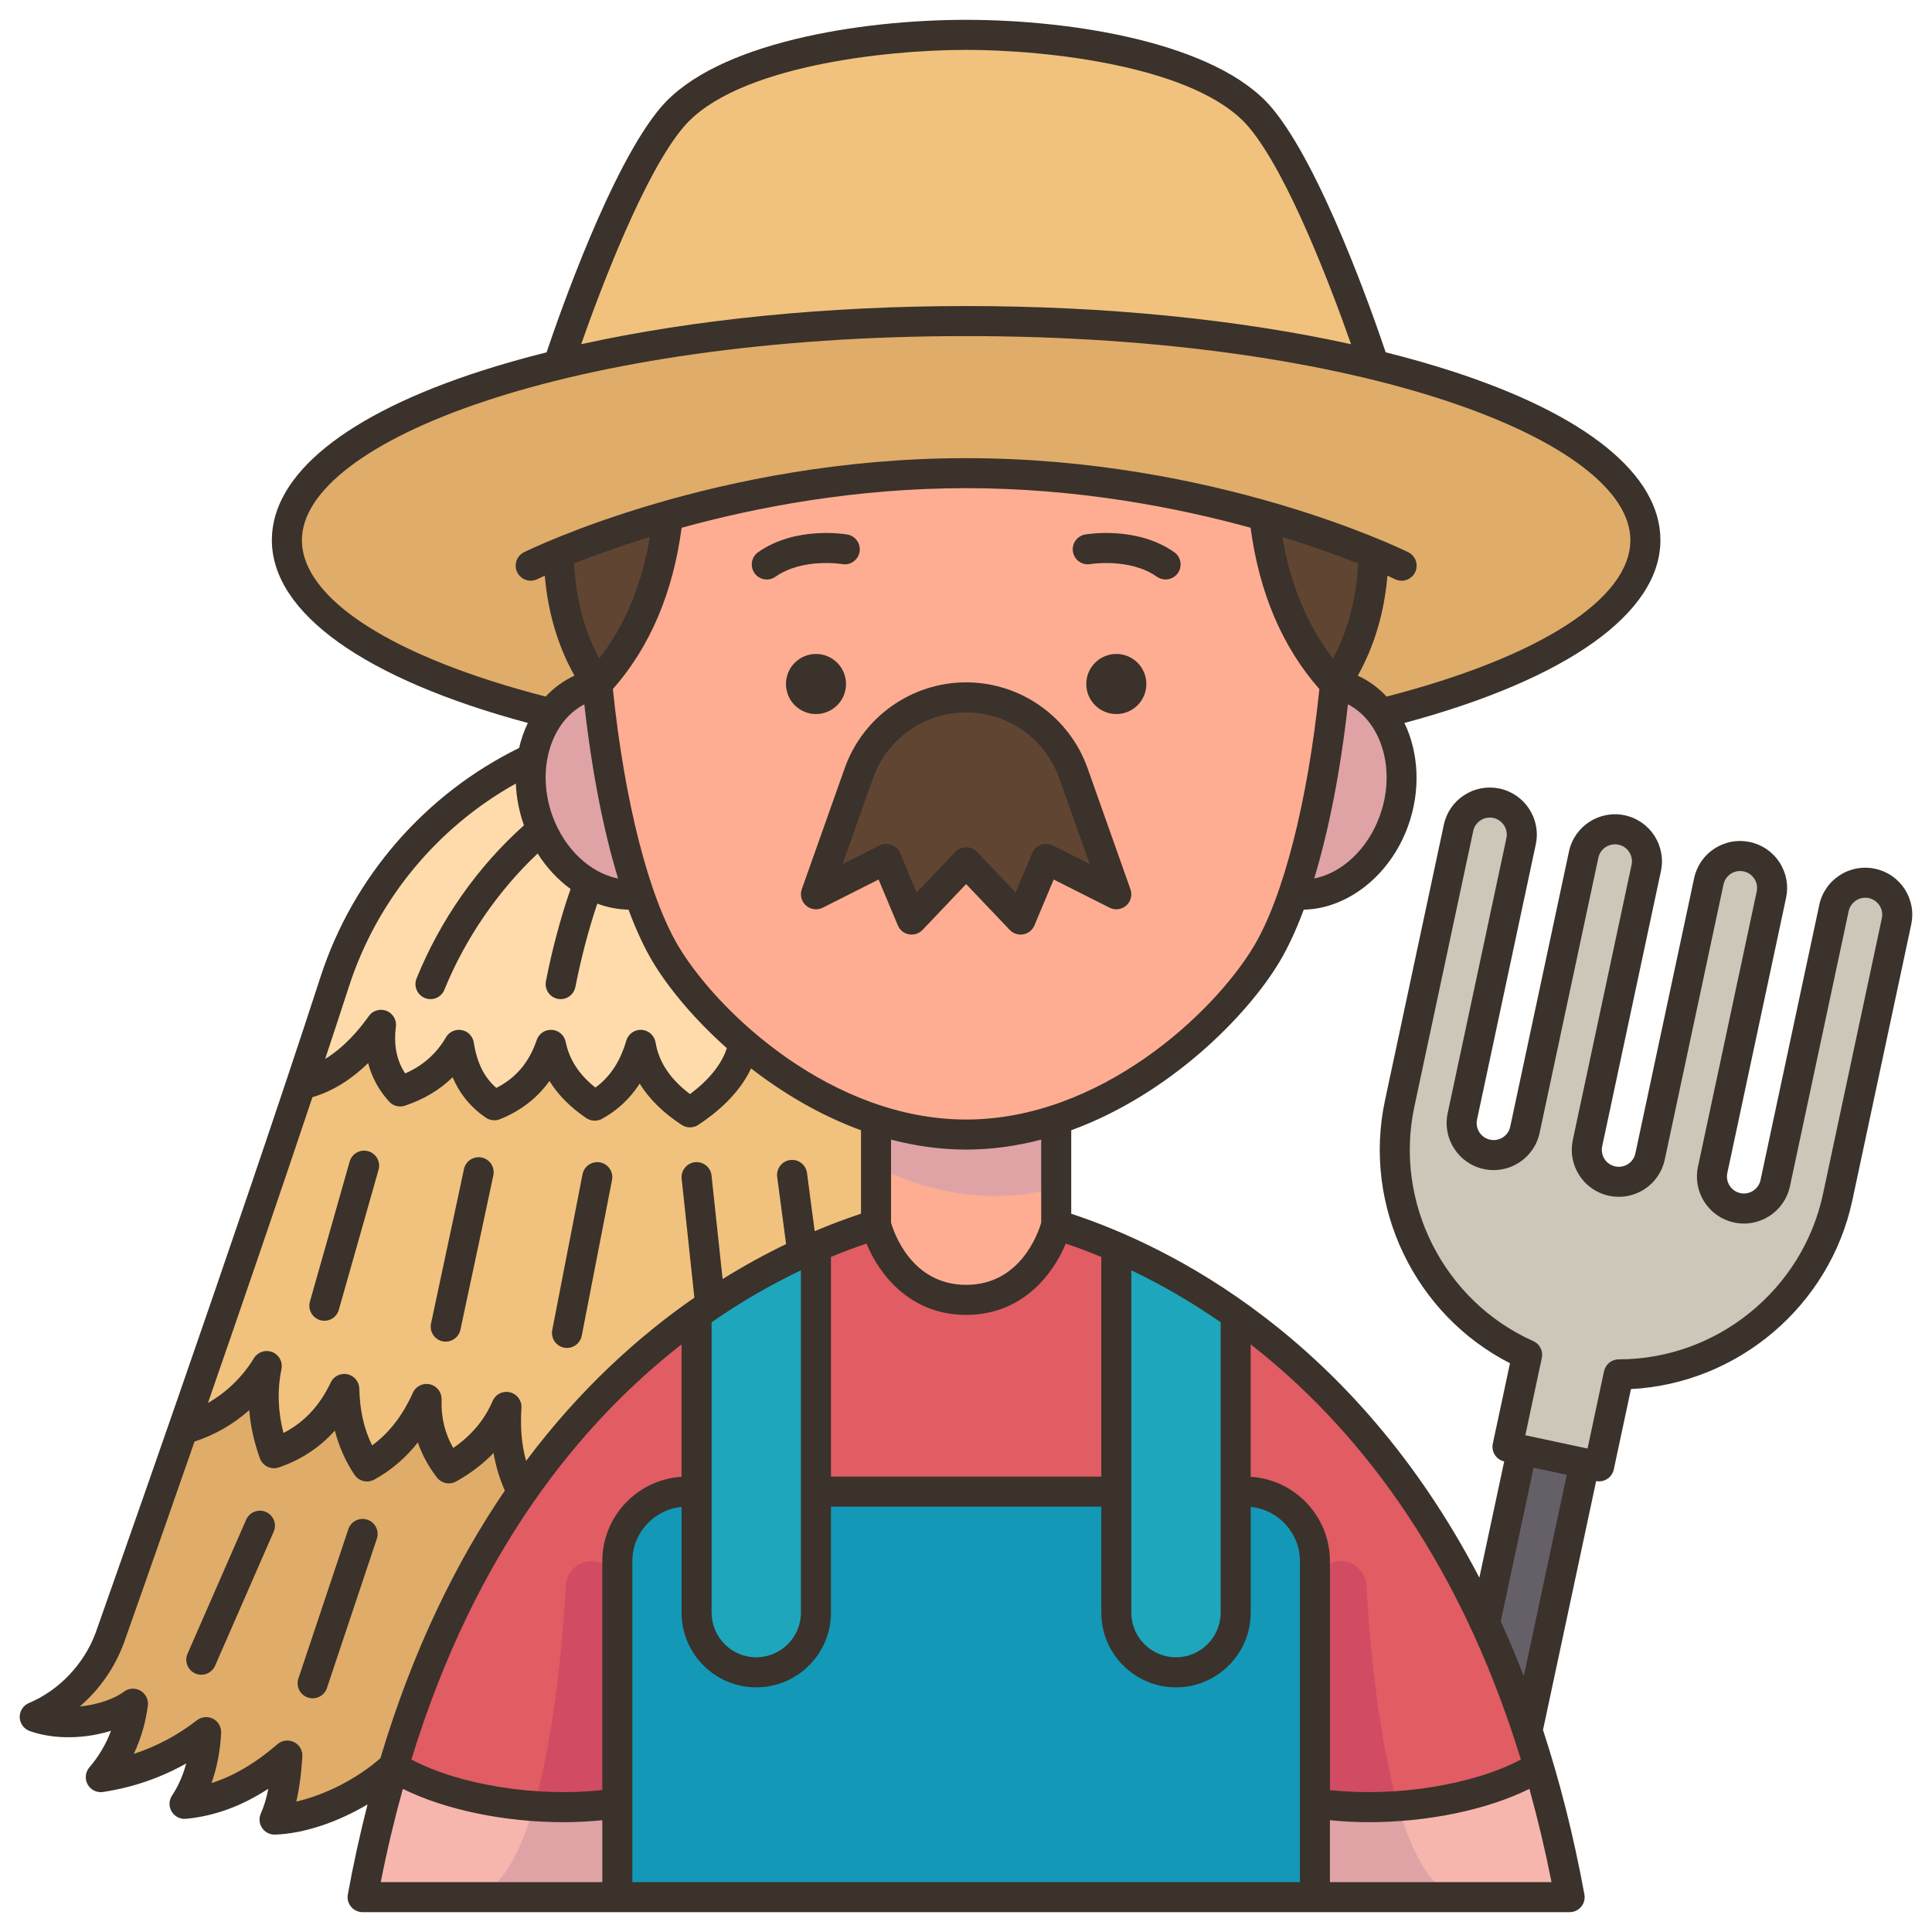 <svg width="49" height="49" viewBox="0 0 49 49" fill="none" xmlns="http://www.w3.org/2000/svg">
<g clip-path="url(#clip0_166_3489)">
<path d="M13.238 37.831C14.419 29.889 8.409 32.28 4.638 36.254C3.577 39.305 2.782 41.549 2.782 41.549C2.494 42.318 1.859 43.133 0.881 43.544C1.719 43.836 2.83 43.617 3.372 43.21C3.275 43.95 2.992 44.563 2.556 45.072C3.58 44.914 4.464 44.525 5.228 43.931C5.192 44.631 5.016 45.242 4.68 45.749C5.65 45.659 6.503 45.201 7.289 44.525C7.249 45.158 7.157 45.721 6.963 46.148C7.956 46.119 9.213 45.519 9.98 44.806C13.518 44.302 14.33 41.726 13.238 37.831Z" fill="#E0AC69"/>
<path d="M22.218 28.395C22.056 26.502 20.591 26.198 18.858 26.456C13.597 23.233 10.071 24.094 7.63 27.509C6.659 30.414 5.55 33.631 4.639 36.254C5.51 36.018 6.27 35.456 6.766 34.645C6.615 35.382 6.683 36.119 6.95 36.857C7.775 36.574 8.357 36.017 8.732 35.226C8.748 35.965 8.929 36.625 9.308 37.193C9.999 36.815 10.484 36.223 10.819 35.481C10.799 36.14 10.985 36.727 11.384 37.24C12.074 36.856 12.562 36.338 12.845 35.682C12.791 36.501 12.911 37.195 13.238 37.832L22.218 31.061C23.479 30.234 23.413 29.342 22.218 28.395Z" fill="#F1C27D"/>
<path d="M13.498 19.232C11.168 20.318 9.322 22.334 8.492 24.891C8.225 25.714 7.934 26.596 7.629 27.508C8.454 27.343 9.15 26.716 9.663 25.991C9.578 26.648 9.73 27.215 10.149 27.681C10.818 27.459 11.31 27.061 11.64 26.5C11.738 27.138 12.003 27.672 12.537 28.033C13.268 27.737 13.732 27.214 13.973 26.5C14.102 27.136 14.491 27.641 15.083 28.042C15.662 27.725 16.044 27.203 16.25 26.5C16.368 27.198 16.806 27.759 17.498 28.212C18.191 27.759 18.739 27.154 18.857 26.456C19.211 21.899 17.148 19.768 13.498 19.232Z" fill="#FFDBAC"/>
<path d="M38.602 36.773C39.338 36.09 39.855 36.249 40.189 37.112L38.741 43.893C37.336 43.626 36.872 42.782 37.665 41.16L38.602 36.773Z" fill="#655F68"/>
<path d="M39.81 48.116H33.35V45.734C34.975 44.199 37.44 44.121 39.023 44.804L39.025 44.803C39.329 45.832 39.593 46.935 39.81 48.116ZM15.657 45.734V48.116H9.197C9.414 46.936 9.678 45.834 9.98 44.807C9.981 44.806 9.983 44.805 9.984 44.804C11.888 43.791 14.378 43.927 15.657 45.734Z" fill="#F7B6AD"/>
<path d="M38.742 43.894C38.417 42.913 38.056 42.002 37.666 41.16C35.908 37.359 33.566 34.902 31.34 33.326C30.323 34.913 30.265 36.419 31.34 37.831L33.35 39.595C32.376 41.769 32.235 43.834 33.35 45.734C35.273 46.031 37.688 45.65 39.024 44.804L39.026 44.803C38.934 44.492 38.84 44.19 38.742 43.894ZM13.239 37.831C11.963 39.666 10.821 41.954 9.98 44.807C9.981 44.806 9.983 44.805 9.984 44.804C11.32 45.65 13.735 46.031 15.658 45.734L16.849 40.397L17.668 37.831C19.331 36.452 19.179 34.939 17.668 33.326C16.174 34.384 14.627 35.84 13.239 37.831ZM28.313 31.623C29.341 33.878 29.573 35.99 28.313 37.831C26.119 39.927 23.548 39.737 20.695 37.831C19.218 35.99 19.49 33.878 20.695 31.623C21.245 31.387 21.757 31.203 22.219 31.061C22.219 31.061 22.681 32.967 24.504 32.967C26.328 32.967 26.79 31.061 26.79 31.061C27.251 31.203 27.764 31.387 28.313 31.623Z" fill="#E15C63"/>
<path d="M31.954 2.967C30.577 1.354 26.789 0.884 24.503 0.884C22.218 0.884 18.43 1.354 17.053 2.967C15.676 4.579 14.158 9.255 14.158 9.255H34.849C34.849 9.255 33.331 4.579 31.954 2.967Z" fill="#F1C27D"/>
<path d="M34.849 9.255C31.968 8.556 28.386 8.142 24.503 8.142C20.621 8.142 17.039 8.556 14.158 9.255C9.979 10.268 7.275 11.882 7.275 13.697C7.275 15.487 9.899 17.079 13.973 18.094L35.036 18.097L35.041 18.093C39.111 17.077 41.731 15.486 41.731 13.697C41.731 11.882 39.028 10.268 34.849 9.255Z" fill="#E0AC69"/>
<path d="M35.037 18.097C35.562 18.789 35.713 19.838 35.35 20.833C34.904 22.053 33.83 22.803 32.803 22.679H32.802C31.349 20.994 31.363 19.068 33.859 17.349C33.974 17.37 34.083 17.4 34.195 17.446C34.534 17.582 34.818 17.809 35.037 18.097ZM16.206 22.679H16.205C15.771 22.732 15.329 22.628 14.929 22.399V22.398C14.438 22.117 14.01 21.646 13.743 21.041C13.712 20.974 13.684 20.904 13.658 20.833C13.461 20.293 13.415 19.738 13.499 19.232C13.569 18.804 13.732 18.411 13.974 18.094C14.192 17.807 14.476 17.581 14.813 17.446C14.925 17.4 15.034 17.37 15.149 17.349C16.942 19.38 17.07 21.258 16.206 22.679Z" fill="#DFA3A5"/>
<path d="M32.064 13.083C30.115 12.528 27.479 12.001 24.503 12.001C21.526 12.001 18.89 12.528 16.941 13.083C15.86 14.33 15.113 15.666 15.148 17.349C15.347 19.389 15.716 21.265 16.205 22.68C16.411 23.278 16.64 23.794 16.886 24.205C17.308 24.909 17.991 25.717 18.857 26.456C19.795 27.257 20.947 27.976 22.217 28.395V31.061C22.217 31.061 22.679 32.968 24.503 32.968C26.326 32.968 26.788 31.061 26.788 31.061V28.395C29.23 27.59 31.24 25.671 32.12 24.205C32.365 23.794 32.594 23.278 32.8 22.68C33.289 21.265 33.658 19.389 33.857 17.349C33.788 16.268 33.44 14.845 32.064 13.083Z" fill="#FFAD92"/>
<path d="M47.478 22.406C47.916 22.499 48.195 22.931 48.102 23.369L46.608 30.362C46.039 33.031 43.679 34.858 41.056 34.856L40.558 37.19L40.189 37.111L38.603 36.772L38.234 36.694L38.732 34.36C36.337 33.291 34.929 30.66 35.5 27.991L36.992 20.997C37.037 20.786 37.164 20.602 37.344 20.485C37.525 20.368 37.745 20.328 37.955 20.373C38.393 20.466 38.672 20.898 38.579 21.336L37.089 28.315C37.077 28.372 37.071 28.428 37.071 28.484C37.071 28.859 37.333 29.196 37.714 29.277C38.152 29.372 38.583 29.092 38.676 28.654L40.166 21.675C40.26 21.237 40.691 20.957 41.129 21.051C41.567 21.144 41.847 21.576 41.753 22.014L40.264 28.993C40.17 29.431 40.449 29.862 40.887 29.955C41.325 30.049 41.757 29.77 41.85 29.331L43.34 22.353C43.362 22.248 43.405 22.149 43.465 22.062C43.526 21.974 43.603 21.899 43.692 21.841C43.782 21.783 43.882 21.743 43.986 21.724C44.091 21.704 44.199 21.706 44.303 21.728C44.742 21.821 45.021 22.253 44.928 22.691L43.438 29.67C43.392 29.88 43.433 30.1 43.55 30.281C43.667 30.462 43.852 30.588 44.062 30.633C44.5 30.727 44.931 30.447 45.025 30.009L46.514 23.03C46.559 22.819 46.686 22.635 46.867 22.518C47.048 22.401 47.267 22.361 47.478 22.406Z" fill="#CDC7B9"/>
<path d="M31.585 37.831H17.42C16.446 37.831 15.656 38.621 15.656 39.595V48.116H33.349V39.595C33.349 38.621 32.559 37.831 31.585 37.831Z" fill="#1498B7"/>
<path d="M28.311 37.831V31.623C29.242 32.023 30.277 32.574 31.338 33.326V40.9C31.338 41.736 30.66 42.413 29.825 42.413C29.407 42.413 29.029 42.244 28.755 41.971C28.614 41.83 28.502 41.663 28.426 41.48C28.35 41.296 28.311 41.099 28.311 40.9V37.831ZM17.666 37.831V33.326C17.781 33.244 17.896 33.164 18.012 33.088C18.823 32.542 19.614 32.112 20.349 31.776C20.466 31.723 20.58 31.671 20.693 31.623V40.9C20.693 41.318 20.524 41.696 20.25 41.971C20.109 42.111 19.942 42.223 19.758 42.299C19.575 42.375 19.378 42.414 19.179 42.413C18.344 42.413 17.666 41.736 17.666 40.9V37.831Z" fill="#1EA6BC"/>
<path d="M27.224 19.609L28.313 22.681L26.531 21.783L25.885 23.322L24.504 21.87L23.122 23.322L22.476 21.783L20.695 22.681L21.783 19.609C21.982 19.047 22.351 18.56 22.838 18.216C23.325 17.872 23.907 17.687 24.504 17.687C25.115 17.687 25.693 17.879 26.169 18.216C26.645 18.552 27.02 19.033 27.224 19.609ZM34.837 14.035C34.819 15.316 34.494 16.42 33.858 17.349C32.853 16.268 32.255 14.845 32.066 13.082C33.287 13.43 34.239 13.788 34.837 14.035ZM14.17 14.035C14.768 13.788 15.72 13.43 16.942 13.082C16.752 14.845 16.154 16.268 15.149 17.349C14.514 16.42 14.188 15.316 14.17 14.035Z" fill="#604533"/>
<path d="M15.657 45.734V48.115H11.824C12.616 48.115 13.165 47.118 13.545 45.807C14.265 45.859 14.99 45.837 15.657 45.734Z" fill="#DFA3A5"/>
<path d="M15.657 40.248V45.734C14.99 45.837 14.265 45.859 13.545 45.808C14.093 43.915 14.289 41.367 14.352 40.211C14.362 40.045 14.434 39.888 14.556 39.773C14.677 39.659 14.837 39.595 15.004 39.595C15.09 39.595 15.175 39.612 15.254 39.645C15.333 39.678 15.405 39.726 15.466 39.786C15.526 39.847 15.575 39.919 15.607 39.998C15.64 40.077 15.657 40.162 15.657 40.248Z" fill="#D14B62"/>
<path d="M33.35 45.734V48.115H37.182C36.391 48.115 35.842 47.118 35.462 45.807C34.742 45.859 34.016 45.837 33.35 45.734Z" fill="#DFA3A5"/>
<path d="M33.35 40.248V45.734C34.016 45.837 34.742 45.859 35.462 45.808C34.914 43.915 34.718 41.367 34.654 40.211C34.645 40.045 34.572 39.888 34.451 39.773C34.33 39.659 34.169 39.595 34.003 39.595C33.917 39.595 33.832 39.612 33.753 39.645C33.673 39.678 33.602 39.726 33.541 39.786C33.48 39.847 33.432 39.919 33.399 39.998C33.367 40.077 33.35 40.162 33.35 40.248Z" fill="#D14B62"/>
<path d="M26.788 28.395V30.121C24.307 30.818 22.217 29.569 22.217 29.569V28.395C22.946 28.634 23.714 28.775 24.502 28.775C25.291 28.775 26.058 28.635 26.788 28.395Z" fill="#DFA3A5"/>
<path d="M28.313 18.11C28.733 18.11 29.074 17.769 29.074 17.348C29.074 16.927 28.733 16.586 28.313 16.586C27.892 16.586 27.551 16.927 27.551 17.348C27.551 17.769 27.892 18.11 28.313 18.11Z" fill="#3A322B"/>
<path d="M29.781 14.005C28.831 13.335 27.572 13.547 27.518 13.557C27.42 13.575 27.332 13.632 27.275 13.714C27.218 13.796 27.195 13.898 27.213 13.997C27.23 14.096 27.286 14.184 27.367 14.242C27.449 14.3 27.551 14.323 27.65 14.307C27.66 14.306 28.654 14.143 29.342 14.627C29.409 14.674 29.486 14.697 29.561 14.697C29.622 14.697 29.683 14.682 29.737 14.654C29.791 14.626 29.838 14.585 29.873 14.535C29.902 14.495 29.922 14.448 29.933 14.4C29.944 14.351 29.946 14.3 29.937 14.251C29.929 14.202 29.91 14.155 29.884 14.112C29.857 14.07 29.822 14.034 29.781 14.005Z" fill="#3A322B"/>
<path d="M20.695 18.11C21.116 18.11 21.457 17.769 21.457 17.348C21.457 16.927 21.116 16.586 20.695 16.586C20.275 16.586 19.934 16.927 19.934 17.348C19.934 17.769 20.275 18.11 20.695 18.11Z" fill="#3A322B"/>
<path d="M21.359 14.307C21.459 14.325 21.561 14.302 21.644 14.244C21.727 14.186 21.783 14.097 21.8 13.998C21.818 13.898 21.795 13.796 21.737 13.713C21.679 13.63 21.59 13.574 21.491 13.557C21.438 13.547 20.179 13.335 19.228 14.005C19.145 14.063 19.089 14.152 19.072 14.251C19.055 14.351 19.078 14.453 19.136 14.536C19.194 14.618 19.283 14.674 19.382 14.692C19.482 14.709 19.584 14.686 19.667 14.628C20.352 14.145 21.342 14.304 21.359 14.307ZM27.583 19.482C27.122 18.181 25.884 17.306 24.503 17.306C23.123 17.306 21.885 18.181 21.424 19.482L20.335 22.554C20.31 22.626 20.307 22.703 20.326 22.777C20.345 22.851 20.386 22.917 20.443 22.967C20.5 23.017 20.57 23.049 20.646 23.059C20.721 23.069 20.798 23.056 20.866 23.021L22.283 22.307L22.771 23.469C22.795 23.528 22.834 23.579 22.883 23.619C22.932 23.659 22.991 23.685 23.053 23.697C23.115 23.708 23.18 23.704 23.24 23.684C23.3 23.665 23.354 23.631 23.398 23.585L24.503 22.422L25.609 23.585C25.653 23.63 25.707 23.665 25.767 23.684C25.827 23.704 25.892 23.708 25.954 23.697C26.016 23.685 26.074 23.658 26.124 23.619C26.173 23.579 26.212 23.528 26.236 23.469L26.724 22.307L28.141 23.021C28.209 23.056 28.285 23.069 28.361 23.059C28.436 23.049 28.507 23.017 28.564 22.967C28.621 22.917 28.662 22.851 28.681 22.777C28.7 22.703 28.697 22.626 28.671 22.554L27.583 19.482ZM26.702 21.443C26.655 21.419 26.604 21.406 26.552 21.403C26.5 21.4 26.448 21.408 26.399 21.426C26.35 21.444 26.305 21.472 26.267 21.508C26.229 21.544 26.2 21.587 26.179 21.636L25.759 22.637L24.779 21.607C24.744 21.57 24.701 21.54 24.654 21.52C24.606 21.499 24.555 21.489 24.503 21.489C24.452 21.489 24.401 21.499 24.353 21.52C24.306 21.54 24.263 21.57 24.228 21.607L23.248 22.637L22.828 21.636C22.808 21.587 22.778 21.544 22.74 21.508C22.702 21.472 22.657 21.444 22.608 21.426C22.559 21.408 22.507 21.4 22.455 21.403C22.403 21.406 22.352 21.419 22.305 21.443L21.37 21.914L22.142 19.736C22.496 18.738 23.445 18.068 24.504 18.068C25.562 18.068 26.511 18.738 26.865 19.736L27.637 21.914L26.702 21.443Z" fill="#3A322B"/>
<path d="M48.308 22.551C48.223 22.419 48.113 22.306 47.984 22.217C47.855 22.128 47.709 22.066 47.556 22.033C47.403 22 47.245 21.998 47.091 22.026C46.937 22.055 46.79 22.113 46.659 22.199C46.527 22.284 46.413 22.394 46.325 22.523C46.236 22.652 46.173 22.797 46.141 22.951L44.651 29.929C44.602 30.162 44.371 30.31 44.14 30.261C44.028 30.236 43.931 30.17 43.869 30.074C43.806 29.977 43.785 29.862 43.809 29.75L45.299 22.771C45.365 22.459 45.307 22.14 45.133 21.873C44.96 21.606 44.693 21.422 44.382 21.356C44.229 21.323 44.071 21.32 43.916 21.349C43.763 21.377 43.616 21.436 43.484 21.521C43.353 21.606 43.239 21.716 43.15 21.845C43.062 21.974 42.999 22.12 42.967 22.273L41.477 29.252C41.465 29.307 41.443 29.36 41.411 29.406C41.379 29.453 41.338 29.492 41.29 29.523C41.243 29.554 41.19 29.575 41.134 29.585C41.079 29.596 41.022 29.595 40.966 29.583C40.911 29.571 40.858 29.549 40.812 29.517C40.765 29.485 40.725 29.444 40.695 29.396C40.664 29.349 40.643 29.296 40.633 29.24C40.622 29.184 40.623 29.127 40.635 29.072L42.125 22.093C42.262 21.45 41.851 20.815 41.208 20.678C40.565 20.541 39.93 20.952 39.793 21.595L38.303 28.574C38.291 28.629 38.269 28.682 38.237 28.729C38.205 28.775 38.164 28.815 38.116 28.846C38.069 28.876 38.016 28.897 37.96 28.908C37.905 28.918 37.848 28.917 37.792 28.905C37.681 28.881 37.583 28.814 37.521 28.718C37.459 28.622 37.437 28.506 37.461 28.394L38.951 21.415C39.088 20.773 38.677 20.138 38.034 20C37.722 19.934 37.404 19.993 37.136 20.166C36.869 20.339 36.685 20.606 36.619 20.918L35.126 27.911C34.554 30.59 35.88 33.342 38.297 34.575L37.861 36.615C37.84 36.713 37.859 36.815 37.913 36.899C37.967 36.984 38.052 37.043 38.15 37.065L37.52 40.013C34.33 33.893 29.651 31.601 27.169 30.783V28.666C29.659 27.757 31.621 25.777 32.447 24.401C32.667 24.034 32.874 23.586 33.066 23.071C34.175 23.049 35.253 22.207 35.707 20.963C36.041 20.049 35.982 19.09 35.62 18.336C39.753 17.225 42.112 15.547 42.112 13.698C42.112 12.035 40.226 10.511 36.802 9.407C36.276 9.238 35.722 9.08 35.144 8.935C34.83 8.003 33.503 4.195 32.243 2.719C30.847 1.084 27.201 0.503 24.503 0.503C21.805 0.503 18.16 1.084 16.763 2.719C15.504 4.195 14.176 8.003 13.863 8.936C13.285 9.08 12.731 9.238 12.204 9.407C8.78 10.511 6.895 12.035 6.895 13.698C6.895 15.547 9.253 17.225 13.387 18.336C13.29 18.539 13.216 18.751 13.166 18.97C10.781 20.14 8.951 22.245 8.13 24.774C6.048 31.183 2.458 41.32 2.424 41.416C2.129 42.208 1.497 42.873 0.733 43.193C0.662 43.223 0.602 43.273 0.56 43.338C0.519 43.403 0.498 43.479 0.5 43.556C0.503 43.633 0.528 43.707 0.574 43.769C0.619 43.831 0.683 43.878 0.755 43.904C1.42 44.136 2.192 44.091 2.815 43.897C2.689 44.236 2.508 44.543 2.267 44.825C2.216 44.884 2.185 44.957 2.177 45.034C2.169 45.112 2.185 45.19 2.223 45.258C2.261 45.326 2.319 45.38 2.389 45.415C2.458 45.449 2.537 45.461 2.614 45.449C3.373 45.332 4.079 45.089 4.723 44.725C4.641 45.029 4.521 45.301 4.363 45.54C4.323 45.6 4.301 45.67 4.3 45.741C4.298 45.813 4.317 45.884 4.354 45.946C4.391 46.007 4.445 46.057 4.509 46.09C4.573 46.122 4.645 46.136 4.716 46.129C5.435 46.061 6.124 45.811 6.805 45.367C6.757 45.613 6.694 45.82 6.616 45.992C6.59 46.05 6.579 46.113 6.583 46.177C6.588 46.24 6.609 46.301 6.643 46.355C6.678 46.409 6.725 46.453 6.781 46.483C6.837 46.514 6.9 46.53 6.963 46.53C6.967 46.53 6.971 46.53 6.975 46.529C7.697 46.508 8.565 46.215 9.322 45.764C9.129 46.519 8.962 47.28 8.822 48.047C8.812 48.102 8.814 48.158 8.828 48.212C8.842 48.267 8.868 48.317 8.904 48.36C8.939 48.403 8.984 48.437 9.035 48.461C9.085 48.484 9.141 48.497 9.196 48.497H39.81C39.866 48.497 39.921 48.484 39.971 48.461C40.022 48.437 40.067 48.403 40.102 48.36C40.138 48.317 40.164 48.266 40.178 48.212C40.192 48.158 40.194 48.102 40.184 48.047C39.906 46.531 39.55 45.145 39.134 43.876L40.482 37.563C40.507 37.568 40.532 37.571 40.557 37.571C40.644 37.571 40.728 37.541 40.796 37.486C40.864 37.431 40.911 37.355 40.929 37.27L41.365 35.23C44.074 35.091 46.408 33.121 46.98 30.442L48.473 23.448C48.506 23.295 48.509 23.137 48.48 22.983C48.452 22.829 48.393 22.682 48.308 22.551ZM38.573 44.625C37.368 45.269 35.398 45.585 33.73 45.4V39.595C33.73 38.458 32.84 37.525 31.72 37.455V34.096C34.254 36.071 36.944 39.317 38.573 44.625ZM13.225 35.707C13.231 35.617 13.205 35.529 13.152 35.456C13.098 35.384 13.021 35.333 12.934 35.312C12.847 35.291 12.755 35.301 12.675 35.341C12.594 35.381 12.531 35.449 12.495 35.531C12.287 36.013 11.959 36.406 11.495 36.724C11.282 36.355 11.185 35.949 11.199 35.492C11.202 35.404 11.174 35.318 11.12 35.248C11.066 35.178 10.99 35.129 10.904 35.109C10.818 35.089 10.728 35.1 10.649 35.139C10.57 35.178 10.507 35.243 10.471 35.324C10.21 35.903 9.87 36.343 9.438 36.659C9.231 36.241 9.124 35.766 9.113 35.218C9.111 35.133 9.08 35.05 9.025 34.984C8.971 34.918 8.895 34.872 8.812 34.854C8.728 34.836 8.64 34.847 8.563 34.885C8.486 34.923 8.424 34.986 8.388 35.063C8.107 35.655 7.713 36.077 7.189 36.343C7.047 35.793 7.03 35.249 7.139 34.722C7.157 34.634 7.143 34.543 7.101 34.464C7.058 34.386 6.989 34.324 6.906 34.291C6.822 34.258 6.73 34.256 6.645 34.284C6.56 34.313 6.488 34.37 6.441 34.446C6.147 34.926 5.745 35.314 5.274 35.582C6.108 33.179 7.067 30.387 7.924 27.827C8.484 27.665 8.957 27.332 9.337 26.963C9.43 27.322 9.607 27.648 9.866 27.936C9.915 27.991 9.98 28.031 10.052 28.05C10.123 28.069 10.199 28.067 10.269 28.043C10.745 27.885 11.15 27.644 11.479 27.322C11.664 27.75 11.947 28.093 12.325 28.348C12.376 28.383 12.436 28.405 12.498 28.411C12.56 28.418 12.622 28.409 12.68 28.386C13.208 28.173 13.627 27.849 13.935 27.416C14.155 27.77 14.467 28.085 14.87 28.358C14.928 28.397 14.996 28.42 15.066 28.423C15.136 28.426 15.205 28.41 15.267 28.377C15.659 28.162 15.979 27.863 16.224 27.483C16.466 27.875 16.823 28.225 17.291 28.531C17.353 28.571 17.425 28.593 17.499 28.593C17.573 28.593 17.645 28.571 17.707 28.531C18.183 28.22 18.748 27.741 19.049 27.097C19.858 27.725 20.802 28.288 21.837 28.666V30.782C21.44 30.914 21.047 31.062 20.662 31.225L20.467 29.746C20.453 29.646 20.4 29.556 20.32 29.495C20.24 29.434 20.139 29.408 20.04 29.421C19.94 29.434 19.849 29.486 19.788 29.566C19.726 29.645 19.699 29.746 19.711 29.846L19.937 31.553C19.384 31.82 18.847 32.116 18.327 32.44L18.046 29.814C18.024 29.605 17.836 29.455 17.627 29.476C17.526 29.487 17.434 29.537 17.371 29.616C17.307 29.694 17.278 29.795 17.288 29.895L17.611 32.911C16.204 33.886 14.714 35.223 13.343 37.052C13.23 36.649 13.192 36.21 13.225 35.707ZM18.048 33.535C18.767 33.036 19.524 32.595 20.313 32.218V40.9C20.313 41.525 19.805 42.033 19.18 42.033C18.556 42.033 18.048 41.525 18.048 40.9V33.535H18.048ZM17.286 34.096V37.455C16.166 37.525 15.276 38.458 15.276 39.595V45.4C13.608 45.585 11.638 45.269 10.434 44.625C12.062 39.317 14.753 36.071 17.286 34.096ZM16.038 39.595C16.038 38.878 16.587 38.287 17.286 38.219V40.9C17.286 41.945 18.136 42.795 19.181 42.795C20.225 42.795 21.075 41.945 21.075 40.9V38.212H27.931V40.9C27.931 41.945 28.781 42.795 29.826 42.795C30.871 42.795 31.721 41.945 31.721 40.9V38.219C32.42 38.287 32.969 38.878 32.969 39.595V47.735H16.038V39.595ZM28.693 32.218C29.482 32.595 30.24 33.036 30.959 33.535V40.9C30.959 41.525 30.45 42.033 29.826 42.033C29.201 42.033 28.693 41.525 28.693 40.9V32.218H28.693ZM27.931 31.878V37.45H21.075V31.878C21.372 31.755 21.672 31.642 21.976 31.54C22.295 32.317 23.08 33.349 24.503 33.349C25.926 33.349 26.711 32.317 27.03 31.54C27.334 31.642 27.635 31.755 27.931 31.878ZM26.407 31.01C26.334 31.262 25.885 32.587 24.503 32.587C23.121 32.587 22.672 31.262 22.599 31.01V28.903C23.211 29.064 23.848 29.156 24.503 29.156C25.159 29.156 25.796 29.064 26.407 28.903V31.01ZM31.794 24.009C30.776 25.704 27.897 28.394 24.503 28.394C21.109 28.394 18.23 25.704 17.213 24.009C16.456 22.748 15.836 20.314 15.544 17.476C16.483 16.411 17.068 15.037 17.288 13.385C19.189 12.862 21.699 12.381 24.503 12.381C27.307 12.381 29.818 12.863 31.718 13.385C31.938 15.037 32.524 16.411 33.462 17.476C33.17 20.314 32.55 22.748 31.794 24.009ZM14.015 20.702C13.593 19.546 13.955 18.312 14.82 17.863C15.007 19.542 15.302 21.052 15.676 22.281C14.975 22.143 14.322 21.541 14.015 20.702ZM15.199 16.701C14.819 15.998 14.606 15.189 14.56 14.29C15.04 14.1 15.691 13.862 16.483 13.619C16.276 14.834 15.847 15.867 15.199 16.701ZM33.807 16.701C33.16 15.867 32.73 14.834 32.524 13.619C33.315 13.862 33.966 14.1 34.446 14.29C34.4 15.189 34.188 15.998 33.807 16.701ZM34.991 20.702C34.685 21.541 34.031 22.143 33.331 22.281C33.704 21.052 33.999 19.542 34.187 17.863C35.051 18.312 35.414 19.546 34.991 20.702ZM17.343 3.214C18.656 1.676 22.462 1.265 24.503 1.265C26.545 1.265 30.35 1.676 31.664 3.214C32.677 4.402 33.801 7.406 34.266 8.73C31.406 8.1 28.034 7.762 24.503 7.762C20.973 7.762 17.6 8.1 14.74 8.73C15.205 7.406 16.329 4.402 17.343 3.214ZM7.657 13.698C7.657 11.199 14.426 8.524 24.503 8.524C34.58 8.524 41.35 11.199 41.35 13.698C41.35 15.19 39.043 16.667 35.167 17.667C34.96 17.445 34.715 17.264 34.437 17.136C34.856 16.387 35.108 15.539 35.189 14.601C35.309 14.655 35.375 14.687 35.38 14.689C35.471 14.734 35.575 14.741 35.671 14.708C35.766 14.676 35.845 14.606 35.89 14.516C35.934 14.425 35.941 14.321 35.909 14.225C35.876 14.129 35.807 14.051 35.717 14.006C35.519 13.909 30.801 11.62 24.503 11.62C18.206 11.62 13.488 13.909 13.29 14.006C13.2 14.051 13.131 14.13 13.099 14.225C13.067 14.32 13.074 14.425 13.118 14.515C13.163 14.605 13.241 14.675 13.336 14.707C13.432 14.74 13.536 14.733 13.627 14.689C13.632 14.687 13.697 14.655 13.817 14.601C13.898 15.539 14.15 16.387 14.57 17.136C14.291 17.264 14.046 17.445 13.839 17.667C9.963 16.667 7.657 15.19 7.657 13.698ZM13.083 19.873C13.097 20.223 13.164 20.58 13.289 20.932C12.11 21.987 11.17 23.325 10.565 24.816C10.527 24.91 10.528 25.015 10.568 25.108C10.607 25.201 10.681 25.274 10.775 25.312C10.869 25.35 10.974 25.349 11.067 25.31C11.16 25.271 11.233 25.196 11.271 25.102C11.797 23.807 12.629 22.596 13.636 21.647C13.864 22.008 14.15 22.312 14.471 22.547C14.22 23.27 14.009 24.055 13.846 24.886C13.826 24.985 13.847 25.087 13.903 25.171C13.959 25.255 14.046 25.313 14.146 25.333C14.245 25.352 14.348 25.332 14.431 25.276C14.515 25.219 14.573 25.132 14.593 25.033C14.741 24.283 14.928 23.574 15.149 22.918C15.402 23.013 15.67 23.065 15.941 23.071C16.132 23.586 16.339 24.034 16.559 24.401C16.951 25.052 17.598 25.839 18.434 26.584C18.304 26.989 17.981 27.392 17.5 27.748C16.997 27.369 16.71 26.938 16.626 26.436C16.611 26.351 16.569 26.274 16.504 26.216C16.44 26.159 16.358 26.125 16.272 26.119C16.186 26.114 16.101 26.139 16.031 26.188C15.96 26.238 15.909 26.31 15.884 26.393C15.729 26.924 15.471 27.316 15.1 27.583C14.685 27.253 14.438 26.872 14.347 26.424C14.33 26.342 14.287 26.267 14.223 26.212C14.16 26.157 14.081 26.125 13.997 26.12C13.913 26.114 13.83 26.136 13.761 26.183C13.691 26.23 13.639 26.298 13.612 26.378C13.423 26.94 13.087 27.339 12.588 27.592C12.278 27.322 12.095 26.951 12.017 26.442C12.005 26.364 11.969 26.292 11.914 26.235C11.86 26.179 11.789 26.14 11.711 26.126C11.634 26.111 11.554 26.12 11.483 26.153C11.411 26.186 11.351 26.239 11.312 26.307C11.067 26.725 10.727 27.027 10.276 27.225C10.058 26.893 9.981 26.503 10.041 26.041C10.052 25.957 10.035 25.871 9.992 25.798C9.948 25.725 9.882 25.668 9.802 25.637C9.723 25.606 9.636 25.602 9.554 25.627C9.473 25.651 9.402 25.702 9.353 25.772C9.092 26.139 8.717 26.571 8.247 26.857C8.459 26.217 8.663 25.598 8.854 25.009C9.563 22.826 11.087 20.985 13.083 19.873ZM7.514 45.692C7.591 45.367 7.642 44.987 7.668 44.548C7.673 44.473 7.655 44.399 7.618 44.334C7.58 44.269 7.524 44.217 7.457 44.184C7.39 44.15 7.315 44.138 7.24 44.147C7.166 44.156 7.096 44.187 7.039 44.236C6.479 44.718 5.926 45.045 5.364 45.223C5.502 44.839 5.584 44.414 5.609 43.951C5.612 43.878 5.595 43.806 5.559 43.742C5.523 43.679 5.469 43.627 5.405 43.593C5.34 43.559 5.267 43.545 5.194 43.552C5.121 43.558 5.052 43.586 4.994 43.63C4.513 44.005 3.971 44.294 3.392 44.483C3.572 44.106 3.692 43.697 3.75 43.259C3.76 43.185 3.747 43.109 3.714 43.042C3.681 42.975 3.629 42.919 3.564 42.881C3.5 42.843 3.425 42.825 3.35 42.829C3.275 42.834 3.203 42.86 3.143 42.905C2.894 43.092 2.471 43.236 2.021 43.282C2.524 42.85 2.909 42.298 3.14 41.676C3.157 41.63 3.915 39.487 4.933 36.562C5.445 36.394 5.918 36.123 6.321 35.765C6.354 36.17 6.444 36.577 6.591 36.985C6.625 37.079 6.695 37.156 6.785 37.2C6.875 37.243 6.978 37.249 7.073 37.217C7.636 37.024 8.11 36.711 8.492 36.283C8.599 36.692 8.765 37.067 8.991 37.404C9.044 37.483 9.125 37.54 9.217 37.562C9.31 37.585 9.407 37.572 9.491 37.527C9.917 37.294 10.287 36.978 10.598 36.583C10.707 36.9 10.868 37.198 11.083 37.474C11.139 37.546 11.219 37.596 11.308 37.614C11.397 37.632 11.49 37.617 11.57 37.573C11.936 37.368 12.253 37.127 12.518 36.851C12.573 37.18 12.669 37.5 12.804 37.804C11.577 39.605 10.473 41.835 9.648 44.592C9.059 45.112 8.241 45.527 7.514 45.692ZM10.217 45.37C11.3 45.907 12.818 46.215 14.287 46.215C14.621 46.215 14.952 46.198 15.276 46.165V47.735H9.657C9.813 46.94 10 46.151 10.217 45.37ZM33.73 47.735V46.165C34.054 46.198 34.385 46.215 34.719 46.215C36.188 46.215 37.706 45.907 38.789 45.37C39.006 46.151 39.193 46.94 39.35 47.735H33.73V47.735ZM38.063 41.122L38.895 37.225L39.737 37.404L38.647 42.51C38.466 42.041 38.271 41.579 38.063 41.122ZM47.728 23.289L46.235 30.283C45.717 32.713 43.54 34.476 41.059 34.476C41.057 34.476 41.056 34.475 41.055 34.476C40.968 34.476 40.883 34.506 40.815 34.56C40.748 34.615 40.701 34.692 40.682 34.777L40.264 36.738L38.686 36.401L39.104 34.44C39.123 34.355 39.111 34.266 39.071 34.188C39.032 34.11 38.967 34.048 38.887 34.013C36.62 33.001 35.352 30.501 35.871 28.07L37.364 21.077C37.375 21.021 37.398 20.969 37.43 20.922C37.462 20.876 37.503 20.836 37.551 20.805C37.598 20.774 37.651 20.753 37.707 20.743C37.762 20.733 37.819 20.733 37.875 20.745C37.986 20.769 38.084 20.837 38.146 20.932C38.208 21.028 38.23 21.145 38.206 21.256L36.716 28.235C36.579 28.878 36.99 29.513 37.633 29.65C38.276 29.788 38.911 29.376 39.048 28.733L40.538 21.754C40.562 21.643 40.629 21.545 40.725 21.483C40.821 21.421 40.937 21.4 41.049 21.423C41.104 21.435 41.157 21.457 41.203 21.489C41.25 21.521 41.289 21.562 41.32 21.61C41.351 21.657 41.372 21.71 41.383 21.766C41.393 21.822 41.392 21.879 41.38 21.934L39.89 28.913C39.824 29.224 39.882 29.543 40.056 29.81C40.229 30.078 40.496 30.261 40.807 30.328C41.118 30.394 41.437 30.336 41.705 30.162C41.836 30.078 41.95 29.967 42.039 29.838C42.127 29.709 42.19 29.564 42.222 29.411L43.712 22.432C43.724 22.377 43.746 22.324 43.778 22.277C43.81 22.231 43.851 22.191 43.899 22.16C43.946 22.13 43.999 22.108 44.055 22.098C44.111 22.088 44.168 22.089 44.223 22.101C44.278 22.112 44.331 22.135 44.377 22.167C44.424 22.199 44.464 22.24 44.495 22.288C44.525 22.335 44.547 22.388 44.557 22.444C44.567 22.499 44.566 22.556 44.554 22.612L43.064 29.591C42.998 29.902 43.057 30.221 43.23 30.488C43.403 30.755 43.67 30.939 43.981 31.006C44.625 31.143 45.259 30.731 45.397 30.088L46.886 23.11C46.91 22.998 46.978 22.901 47.073 22.838C47.169 22.776 47.286 22.755 47.397 22.778C47.453 22.79 47.505 22.812 47.552 22.845C47.598 22.877 47.638 22.918 47.669 22.965C47.7 23.013 47.721 23.066 47.731 23.121C47.741 23.177 47.74 23.234 47.728 23.289Z" fill="#3A322B"/>
<path d="M15.221 29.481C15.172 29.472 15.121 29.472 15.072 29.482C15.023 29.492 14.977 29.511 14.935 29.539C14.894 29.567 14.858 29.603 14.831 29.645C14.803 29.687 14.784 29.733 14.774 29.783L14.006 33.733C13.995 33.789 13.997 33.846 14.011 33.9C14.025 33.955 14.05 34.005 14.086 34.049C14.122 34.092 14.167 34.127 14.218 34.151C14.269 34.175 14.324 34.187 14.38 34.187C14.469 34.187 14.554 34.156 14.622 34.1C14.691 34.044 14.737 33.966 14.754 33.879L15.522 29.928C15.532 29.879 15.532 29.828 15.522 29.779C15.512 29.73 15.492 29.684 15.464 29.642C15.436 29.601 15.4 29.565 15.359 29.538C15.317 29.51 15.27 29.491 15.221 29.481ZM12.219 29.358C12.17 29.347 12.12 29.347 12.07 29.356C12.021 29.365 11.974 29.384 11.932 29.411C11.89 29.438 11.854 29.473 11.826 29.514C11.797 29.556 11.777 29.602 11.767 29.651L10.932 33.567C10.92 33.622 10.921 33.68 10.934 33.735C10.947 33.79 10.973 33.842 11.008 33.886C11.044 33.93 11.089 33.966 11.141 33.99C11.192 34.015 11.248 34.027 11.305 34.027C11.392 34.027 11.477 33.997 11.544 33.942C11.612 33.888 11.659 33.811 11.677 33.726L12.512 29.81C12.522 29.761 12.523 29.71 12.514 29.661C12.505 29.612 12.486 29.565 12.459 29.523C12.432 29.481 12.397 29.445 12.355 29.417C12.314 29.388 12.268 29.368 12.219 29.358ZM9.339 29.198C9.29 29.184 9.24 29.18 9.19 29.186C9.141 29.192 9.093 29.207 9.049 29.231C9.005 29.256 8.967 29.288 8.936 29.328C8.905 29.367 8.882 29.412 8.868 29.46L7.86 33.012C7.833 33.11 7.845 33.214 7.894 33.302C7.943 33.39 8.026 33.455 8.123 33.483C8.22 33.511 8.324 33.498 8.413 33.449C8.501 33.4 8.566 33.318 8.593 33.22L9.601 29.668C9.615 29.62 9.619 29.57 9.613 29.52C9.607 29.47 9.592 29.422 9.567 29.378C9.543 29.335 9.51 29.296 9.471 29.265C9.432 29.234 9.387 29.211 9.339 29.198ZM6.745 38.347C6.699 38.327 6.65 38.316 6.6 38.315C6.55 38.314 6.5 38.323 6.454 38.341C6.407 38.359 6.364 38.386 6.328 38.421C6.292 38.456 6.263 38.497 6.243 38.543L4.757 41.941C4.716 42.034 4.714 42.139 4.751 42.233C4.788 42.327 4.86 42.403 4.953 42.443C5.045 42.484 5.15 42.486 5.244 42.449C5.339 42.412 5.414 42.34 5.455 42.247L6.941 38.848C6.982 38.756 6.984 38.651 6.947 38.557C6.91 38.463 6.838 38.387 6.745 38.347ZM9.317 38.543C9.221 38.511 9.117 38.518 9.026 38.563C8.936 38.608 8.867 38.688 8.835 38.783L7.565 42.581C7.537 42.676 7.546 42.779 7.591 42.867C7.637 42.955 7.715 43.022 7.809 43.053C7.903 43.085 8.006 43.078 8.095 43.035C8.185 42.992 8.254 42.916 8.288 42.823L9.558 39.025C9.59 38.929 9.582 38.824 9.537 38.734C9.492 38.644 9.413 38.575 9.317 38.543Z" fill="#3A322B"/>
</g>
<defs>
<clipPath id="clip0_166_3489">
<rect width="48" height="48" fill="white" transform="translate(0.5 0.5)"/>
</clipPath>
</defs>
</svg>
